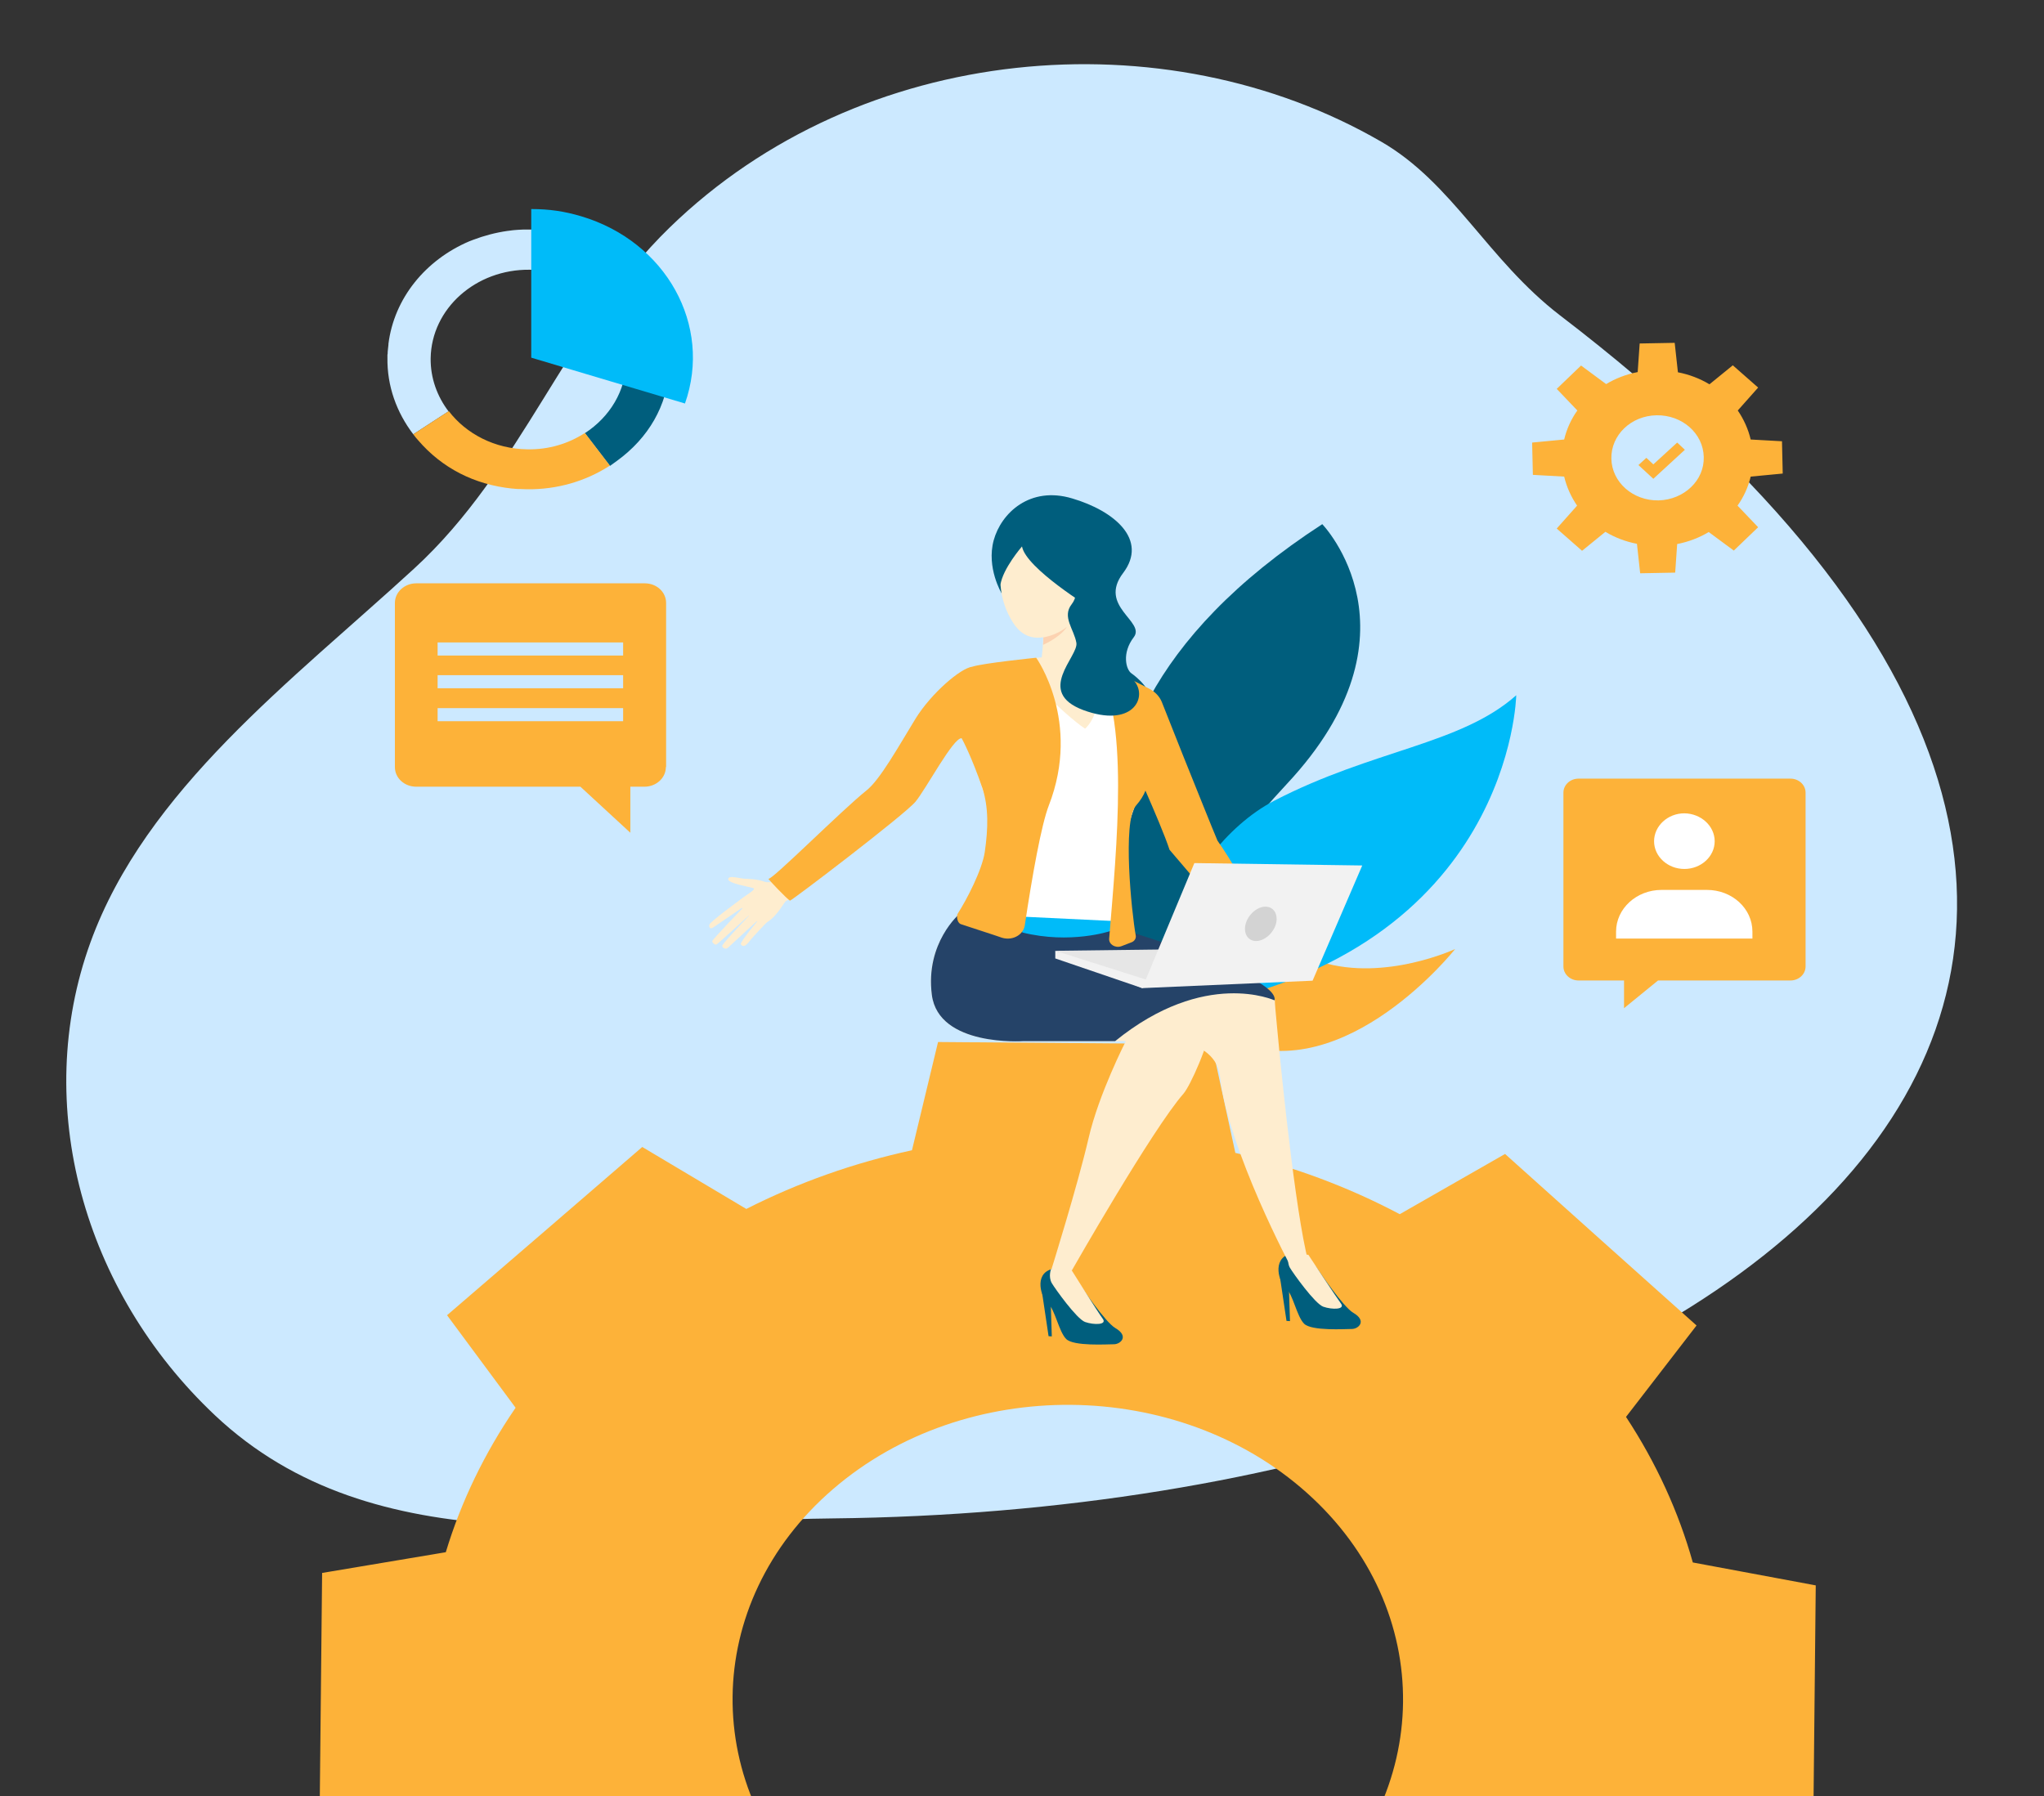<svg width="198" height="174" viewBox="0 0 198 174" fill="none" xmlns="http://www.w3.org/2000/svg">
<rect x="0" y="0" width="198" height="174" fill="#333333" stroke="none"/>
<g clip-path="url(#clip0_1411_3023)">
<path d="M133.788 13.722C112.833 1.586 83.386 4.039 64.861 22.052C54.733 31.904 50.619 45.456 40.105 55.097C28.268 65.964 14.122 76.514 8.757 91.314C3.055 107.043 8.059 125.078 20.81 137.107C36.328 151.738 59.135 147.34 80.692 147.108C168.962 146.135 234.569 94.358 151.086 30.53C144.109 25.16 140.717 17.718 133.788 13.722Z" fill="#CCE9FF"/>
<path d="M140.958 91.947C140.958 91.947 130.396 105.287 119.618 100.953C108.816 96.619 116.923 92.814 116.923 92.814C116.923 92.814 114.927 89.156 128.014 93.215C134.197 95.097 140.958 91.947 140.958 91.947Z" fill="#FDB239"/>
<path d="M128.087 50.783C128.087 50.783 138.311 61.354 124.646 75.963C110.981 90.594 113.098 98.332 113.098 98.332C113.098 98.332 94.044 72.898 128.087 50.783Z" fill="#005E7D"/>
<path d="M115.119 97.656C108.768 98.777 113.916 82.518 123.443 77.571C132.995 72.624 141.511 72.138 146.876 67.359C146.876 67.359 146.443 92.096 115.119 97.656Z" fill="#00BBF9"/>
<path d="M156.908 192.9C159.94 188.482 162.201 183.767 163.669 178.904L175.65 176.896L175.77 165.246L175.89 153.597L163.981 151.377C162.61 146.493 160.445 141.736 157.51 137.275L164.342 128.417L155.056 120.108L145.793 111.799L135.593 117.634C130.564 114.97 125.199 112.983 119.666 111.693L117.38 101.165L104.124 101.059L90.868 100.953L88.342 111.44C82.784 112.645 77.371 114.548 72.295 117.127L62.215 111.123L52.76 119.283L43.305 127.423L49.945 136.387C46.914 140.806 44.652 145.521 43.184 150.383L31.203 152.392L31.083 164.041L30.963 175.691L42.896 177.911C44.267 182.794 46.432 187.551 49.367 192.012L42.535 200.871L51.822 209.18L61.108 217.489L71.309 211.653C76.337 214.317 81.702 216.305 87.235 217.594L89.521 228.123L102.777 228.229L116.033 228.335L118.559 217.848C124.117 216.643 129.53 214.74 134.606 212.161L144.687 218.165L154.142 210.004L163.596 201.844L156.908 192.9ZM80.258 184.634C67.7 173.386 67.892 155.31 80.691 144.273C93.49 133.237 114.06 133.406 126.619 144.654C139.177 155.902 138.985 173.978 126.186 185.014C113.387 196.051 92.817 195.881 80.258 184.634Z" fill="#FDB239"/>
<path d="M127.75 123.11C127.75 123.11 130.107 126.62 131.094 127.191C132.441 127.973 131.599 128.755 130.949 128.755C130.3 128.755 127.052 128.967 126.33 128.248C125.608 127.529 125.248 125.372 124.574 124.823C123.9 124.252 123.203 122.032 124.911 121.482C126.402 120.975 127.75 123.11 127.75 123.11Z" fill="#005E7D"/>
<path d="M126.739 121.567C126.739 121.567 129.434 125.668 129.891 126.281C130.348 126.894 129.025 126.894 128.183 126.598C127.365 126.302 125.272 123.364 124.959 122.835C124.598 122.201 124.887 121.461 124.887 121.461L126.739 121.567Z" fill="#FEEDCF"/>
<path d="M123.997 123.787L124.622 127.973L124.959 127.995L124.863 124.971L123.997 123.787ZM104.702 124.591C104.702 124.591 107.059 128.1 108.046 128.671C109.393 129.453 108.551 130.236 107.901 130.236C107.252 130.236 104.004 130.447 103.282 129.728C102.561 129.009 102.2 126.853 101.526 126.303C100.852 125.732 100.131 123.449 101.863 122.963C103.354 122.519 104.702 124.591 104.702 124.591Z" fill="#005E7D"/>
<path d="M103.812 123.068C103.812 123.068 106.362 127.149 106.819 127.762C107.276 128.375 105.953 128.375 105.111 128.079C104.293 127.783 102.2 124.844 101.887 124.316C101.526 123.681 101.815 122.941 101.815 122.941L103.812 123.068Z" fill="#FEEDCF"/>
<path d="M100.949 125.268L101.574 129.454L101.887 129.475L101.791 126.452L100.949 125.268Z" fill="#005E7D"/>
<path d="M94.261 92.729L115.528 101.249C115.528 101.249 117.91 101.926 118.175 104.252C118.993 111.482 125.152 122.941 125.152 122.941C127.124 123.787 126.98 123.047 126.98 123.047C125.729 119.537 124.213 105.076 123.684 99.262C123.564 98.036 123.492 97.19 123.492 96.915C123.492 96.725 123.251 96.492 122.866 96.218C119.955 94.146 107.95 89.833 107.95 89.833C98.904 89.621 94.261 92.729 94.261 92.729Z" fill="#FEEDCF"/>
<path d="M90.267 96.387C90.916 101.44 99.12 100.87 99.12 100.87H109.056C109.056 100.87 106.434 105.986 105.448 110.278C104.389 114.844 101.863 122.942 101.863 122.942C101.863 122.942 102.031 123.217 103.836 123.069C103.836 123.069 111.631 109.39 114.638 105.965C115.287 105.225 117.116 101.208 117.429 98.819C117.525 98.015 117.477 97.381 117.116 97.148C116.779 96.895 115.985 96.409 114.927 95.838C111.823 94.104 106.41 91.461 103.379 90.869C99.337 90.066 92.961 88.586 92.961 88.586C92.961 88.586 89.593 91.334 90.267 96.387Z" fill="#FEEDCF"/>
<path d="M97.027 57.486C97.027 57.486 95.535 55.013 96.257 52.349C96.979 49.706 99.77 47.063 103.86 48.289C107.95 49.495 111.246 52.285 108.792 55.52C106.338 58.755 111.005 60.214 109.826 61.736C108.647 63.279 109.08 64.865 109.586 65.224C110.091 65.584 111.703 66.852 111.534 68.353C111.366 69.855 103.595 63.956 103.595 63.956C103.595 63.956 99.409 56.535 97.027 57.486Z" fill="#005E7D"/>
<path d="M109.489 89.219C109.489 89.219 108.864 91.841 92.985 88.521C92.985 88.543 98.302 86.978 109.489 89.219Z" fill="#EB4747"/>
<path d="M92.817 89.283C92.577 89.706 92.336 90.108 92.071 90.53L109.49 90.974C108.575 88.268 108.864 84.611 109.033 81.841C109.225 78.458 111.366 76.09 111.126 72.665C112.28 72.834 112.473 72.856 113.628 73.025C111.871 68.627 111.27 66.428 105.809 64.737C104.028 64.187 102.85 64.082 100.925 64.208C94.597 64.674 92.697 64.737 89.569 69.769C94.429 70.445 93.635 71.989 95.103 76.238C95.825 78.31 96.57 80.636 96.185 82.814C95.825 84.949 92.817 87.317 92.817 89.283Z" fill="white"/>
<path d="M102.898 65.774C100.299 65.351 100.853 64.082 100.853 64.082C100.853 64.082 100.973 63.363 101.021 62.454C101.045 62.222 101.045 61.989 101.045 61.735C101.045 61.355 101.021 60.974 100.973 60.615C100.756 59.093 105.664 60.002 105.664 60.002C105.664 60.002 105.376 63.089 106.049 64.019C106.747 64.949 105.496 66.196 102.898 65.774Z" fill="#FEEDCF"/>
<path d="M97.966 64.061C97.966 64.061 103.186 69.368 105.111 70.594C105.111 70.594 107.324 68.839 105.953 64.188C105.977 64.188 103.451 63.067 97.966 64.061ZM98.11 51.312C98.11 51.312 95.391 55.9 98.086 60.255C100.78 64.611 106.073 58.352 106.41 57.634C106.747 56.894 108.575 52.75 104.967 51.502C101.358 50.234 98.88 50.065 98.11 51.312Z" fill="#FEEDCF"/>
<path d="M99 52.94C99 52.94 97.124 55.097 96.907 56.682C96.907 56.682 96.161 53.68 98.254 50.784C100.347 47.887 105.712 50.636 106.41 51.798C107.132 52.961 109.225 53.976 105.688 58.944C105.736 58.944 99.385 55.075 99 52.94Z" fill="#005E7D"/>
<path d="M103.355 60.721C103.355 60.721 102.873 61.63 101.045 62.475C101.069 62.243 101.069 62.01 101.069 61.757C101.045 61.736 102.296 61.609 103.355 60.721Z" fill="#FCD2B1"/>
<path d="M75.928 85.139C75.928 85.139 74.629 85.647 74.028 85.414C73.426 85.182 72.464 85.139 72.175 85.139C71.766 85.139 70.539 84.738 70.539 85.182C70.563 85.604 72.56 85.9 72.969 86.048C73.378 86.175 71.742 86.979 71.598 87.317C71.453 87.676 73.306 89.981 74.34 89.325C75.375 88.67 75.952 87.359 76.169 87.275C76.385 87.19 76.963 86.831 76.963 86.831L75.928 85.139Z" fill="#FEEDCF"/>
<path d="M71.79 87.106C71.79 87.106 68.759 89.304 68.711 89.6C68.663 89.896 68.831 90.044 69.12 89.833C69.409 89.642 72.127 87.782 72.127 87.782C72.127 87.782 69.096 90.932 68.999 91.165C68.951 91.292 69.24 91.588 69.409 91.503C69.577 91.418 72.801 88.459 72.801 88.459C72.801 88.459 69.986 91.397 69.962 91.63C69.938 91.82 70.299 92.032 70.515 91.82C70.732 91.609 73.546 89.029 73.546 89.029C73.546 89.029 71.646 91.292 71.766 91.482C71.838 91.609 72.079 91.862 72.536 91.27C72.993 90.678 74.268 89.368 74.268 89.368L71.79 87.106Z" fill="#FEEDCF"/>
<path d="M108.022 100.869H99.12C99.12 100.869 90.916 101.439 90.267 96.386C89.617 91.333 92.961 88.522 92.961 88.522C92.961 88.522 97.292 89.536 101.069 90.34C102.97 89.98 105.255 89.748 107.902 89.811C107.902 89.811 123.948 94.462 123.467 96.915C123.467 96.936 116.755 93.786 108.022 100.869Z" fill="#254368"/>
<path d="M102.224 92.116L119.209 91.904L110.644 95.731L102.224 92.116Z" fill="#E6E6E6"/>
<path d="M107.517 90.213C107.517 90.213 103.691 91.503 99.024 90.34L98.808 88.797L108.455 89.262L107.517 90.213Z" fill="#00BBF9"/>
<path d="M110.644 95.733L102.224 92.857V92.117L111.294 94.993L110.644 95.733Z" fill="#F2F2F2"/>
<path d="M107.444 90.933C107.396 91.482 108.022 91.884 108.623 91.673L109.61 91.292C109.898 91.186 110.067 90.912 110.019 90.637C109.61 88.374 108.72 79.6 110.019 78.078C110.5 77.528 110.789 77.042 110.957 76.598C111.799 78.522 112.858 80.996 113.291 82.328L121.302 91.715L123.997 92.307C120.652 85.203 117.934 81.44 117.934 81.44C117.405 80.192 115.913 76.45 114.566 73.11C113.724 70.996 112.954 69.05 112.545 68.014C112.328 67.486 111.919 67.042 111.366 66.746C110.115 66.091 108.046 65.055 106.169 64.272H106.145C106.097 64.251 106.025 64.23 105.977 64.188C109.538 68.924 108.142 82.328 107.444 90.933C107.444 90.912 107.444 90.912 107.444 90.933ZM94.188 64.59C93.034 64.737 90.219 67.169 88.703 69.6C86.995 72.391 85.239 75.562 83.915 76.598C81.51 78.522 74.749 85.309 74.436 85.14C74.316 85.076 76.289 87.169 76.529 87.254C76.65 87.296 87.62 78.945 88.679 77.677C89.689 76.471 92.36 71.418 93.154 71.524C93.226 71.63 94.188 73.49 95.103 76.197C95.127 76.239 95.127 76.281 95.151 76.323C95.776 78.205 95.728 80.256 95.391 82.56C95.127 84.294 93.659 87.148 92.769 88.522C92.673 88.692 92.697 89.009 92.793 89.241C92.865 89.389 92.961 89.495 93.082 89.537L96.305 90.594L97.051 90.848C97.605 91.017 98.158 90.933 98.591 90.658C98.952 90.425 99.192 90.087 99.265 89.685C99.986 84.844 100.877 79.896 101.598 78.036C104.774 69.854 100.371 63.723 100.371 63.723C100.371 63.723 95.199 64.251 94.188 64.59Z" fill="#FDB239"/>
<path d="M110.644 95.732L115.696 83.617L131.96 83.85L127.148 95.013L110.644 95.732Z" fill="#F2F2F2"/>
<path d="M120.893 88.967C120.388 89.834 120.556 90.785 121.23 91.081C121.903 91.377 122.866 90.912 123.371 90.045C123.876 89.178 123.708 88.227 123.034 87.931C122.336 87.635 121.398 88.1 120.893 88.967Z" fill="#D3D3D3"/>
<path d="M103.739 55.879C103.739 55.879 104.774 57.295 103.811 58.542C102.849 59.769 104.052 60.974 104.269 62.285C104.485 63.595 100.251 67.042 104.942 68.796C109.658 70.53 111.149 67.655 109.946 66.069C108.743 64.483 107.901 63.194 107.781 60.931C107.685 58.669 106.843 55.16 103.739 55.879Z" fill="#005E7D"/>
<path d="M157.318 94.992V97.677L160.613 94.992H173.437C174.255 94.992 174.904 94.379 174.904 93.639V76.789C174.904 76.049 174.255 75.436 173.437 75.436H152.915C152.097 75.436 151.447 76.049 151.447 76.789V93.639C151.447 94.379 152.097 94.992 152.915 94.992H157.318Z" fill="#FDB239"/>
<path d="M169.755 90.933V90.256C169.755 88.015 167.783 86.218 165.353 86.218H160.95C158.52 86.218 156.547 88.036 156.547 90.256V90.933H169.755ZM166.099 81.503C166.099 82.983 164.775 84.188 163.163 84.188C161.551 84.188 160.228 82.983 160.228 81.503C160.228 80.023 161.551 78.797 163.163 78.797C164.775 78.818 166.099 80.023 166.099 81.503Z" fill="white"/>
<path d="M64.501 74.315C64.501 75.373 63.562 76.218 62.431 76.218H61.06V80.679L56.224 76.218H40.322C39.167 76.218 38.253 75.373 38.253 74.315V58.416C38.253 57.359 39.191 56.514 40.322 56.514H62.456C63.61 56.514 64.525 57.359 64.525 58.416V74.315H64.501Z" fill="#FDB239"/>
<path d="M42.391 62.242H60.362V63.511H42.391V62.242ZM42.391 65.413H60.362V66.682H42.391V65.413ZM42.391 68.606H60.362V69.874H42.391V68.606Z" fill="#CCE9FF"/>
<path d="M59.761 44.652C62.84 42.411 64.621 39.303 64.861 35.688C64.885 35.456 64.885 35.244 64.885 35.011C64.909 33.616 64.717 32.432 64.284 31.121C64.26 31.079 64.26 31.058 64.236 31.016C64.236 31.058 64.26 31.079 64.284 31.121L60.242 32.263C60.531 33.109 60.675 34.018 60.675 34.969C60.627 37.866 59.063 40.403 56.657 41.967L59.087 45.139C59.304 44.969 59.544 44.822 59.761 44.652Z" fill="#005E7D"/>
<path d="M43.449 39.854C42.343 38.395 41.693 36.619 41.717 34.716C41.789 29.896 46.096 26.069 51.316 26.132C55.527 26.196 59.039 28.754 60.218 32.264L64.26 31.122C64.26 31.08 64.236 31.058 64.212 31.016C64.164 30.868 64.091 30.699 64.043 30.551C64.019 30.509 64.019 30.466 63.995 30.424C62.071 25.667 57.451 22.538 51.942 22.263C51.822 22.263 51.677 22.263 51.557 22.242H50.643C50.498 22.242 50.354 22.263 50.21 22.263C50.114 22.263 50.017 22.285 49.921 22.285C49.849 22.285 49.753 22.306 49.681 22.306C49.512 22.327 49.344 22.348 49.199 22.369H49.175C47.996 22.538 46.89 22.834 45.831 23.236C45.711 23.278 45.566 23.342 45.446 23.384C41.236 25.181 38.181 28.881 37.627 33.321V33.405C37.603 33.553 37.603 33.701 37.579 33.849C37.579 33.934 37.555 33.997 37.555 34.082C37.555 34.188 37.555 34.293 37.531 34.378V34.632C37.483 37.401 38.421 39.959 40.033 42.074L43.449 39.854Z" fill="#CCE9FF"/>
<path d="M59.087 45.118L56.657 41.946C55.07 42.982 53.145 43.574 51.076 43.532C47.924 43.49 45.158 42.031 43.474 39.832L40.033 42.073C40.178 42.285 40.346 42.475 40.514 42.665C42.824 45.35 45.952 46.957 49.633 47.337H49.705C49.897 47.359 50.09 47.38 50.258 47.38H50.45C50.643 47.38 50.835 47.401 51.028 47.401C53.963 47.443 56.706 46.619 58.967 45.181C59.232 45.033 59.304 44.97 59.087 45.118Z" fill="#FDB239"/>
<path d="M51.461 34.652L66.353 39.092C69.023 31.523 64.525 23.404 56.297 20.952C54.661 20.465 53.193 20.254 51.461 20.254V34.652Z" fill="#00BBF9"/>
<path d="M172.691 45.879L172.619 42.75L169.587 42.581C169.347 41.566 168.914 40.615 168.336 39.769L170.309 37.549L167.855 35.392L165.594 37.232C164.679 36.682 163.645 36.281 162.538 36.069L162.225 33.215L158.833 33.278L158.641 36.048C157.534 36.259 156.5 36.661 155.585 37.211L153.155 35.414L150.798 37.676L152.795 39.769C152.193 40.615 151.76 41.566 151.52 42.581L148.416 42.877L148.488 46.006L151.52 46.175C151.76 47.19 152.193 48.141 152.771 48.987L150.798 51.207L153.252 53.363L155.513 51.524C156.427 52.074 157.462 52.475 158.569 52.687L158.881 55.541L162.274 55.477L162.466 52.708C163.573 52.496 164.607 52.095 165.521 51.545L167.951 53.342L170.309 51.08L168.312 48.987C168.914 48.141 169.347 47.19 169.587 46.175L172.691 45.879ZM160.662 48.48C158.184 48.522 156.139 46.725 156.091 44.441C156.042 42.158 157.991 40.276 160.469 40.234C162.947 40.192 164.992 41.989 165.04 44.272C165.112 46.534 163.14 48.416 160.662 48.48Z" fill="#FDB239"/>
<path d="M160.156 46.387L158.713 45.055L159.483 44.357L160.156 44.991L162.466 42.877L163.212 43.575L160.156 46.387Z" fill="#FDB239"/>
</g>
<defs>
<clipPath id="clip0_1411_3023">
<rect width="198" height="174" fill="white"/>
</clipPath>
</defs>
</svg>
